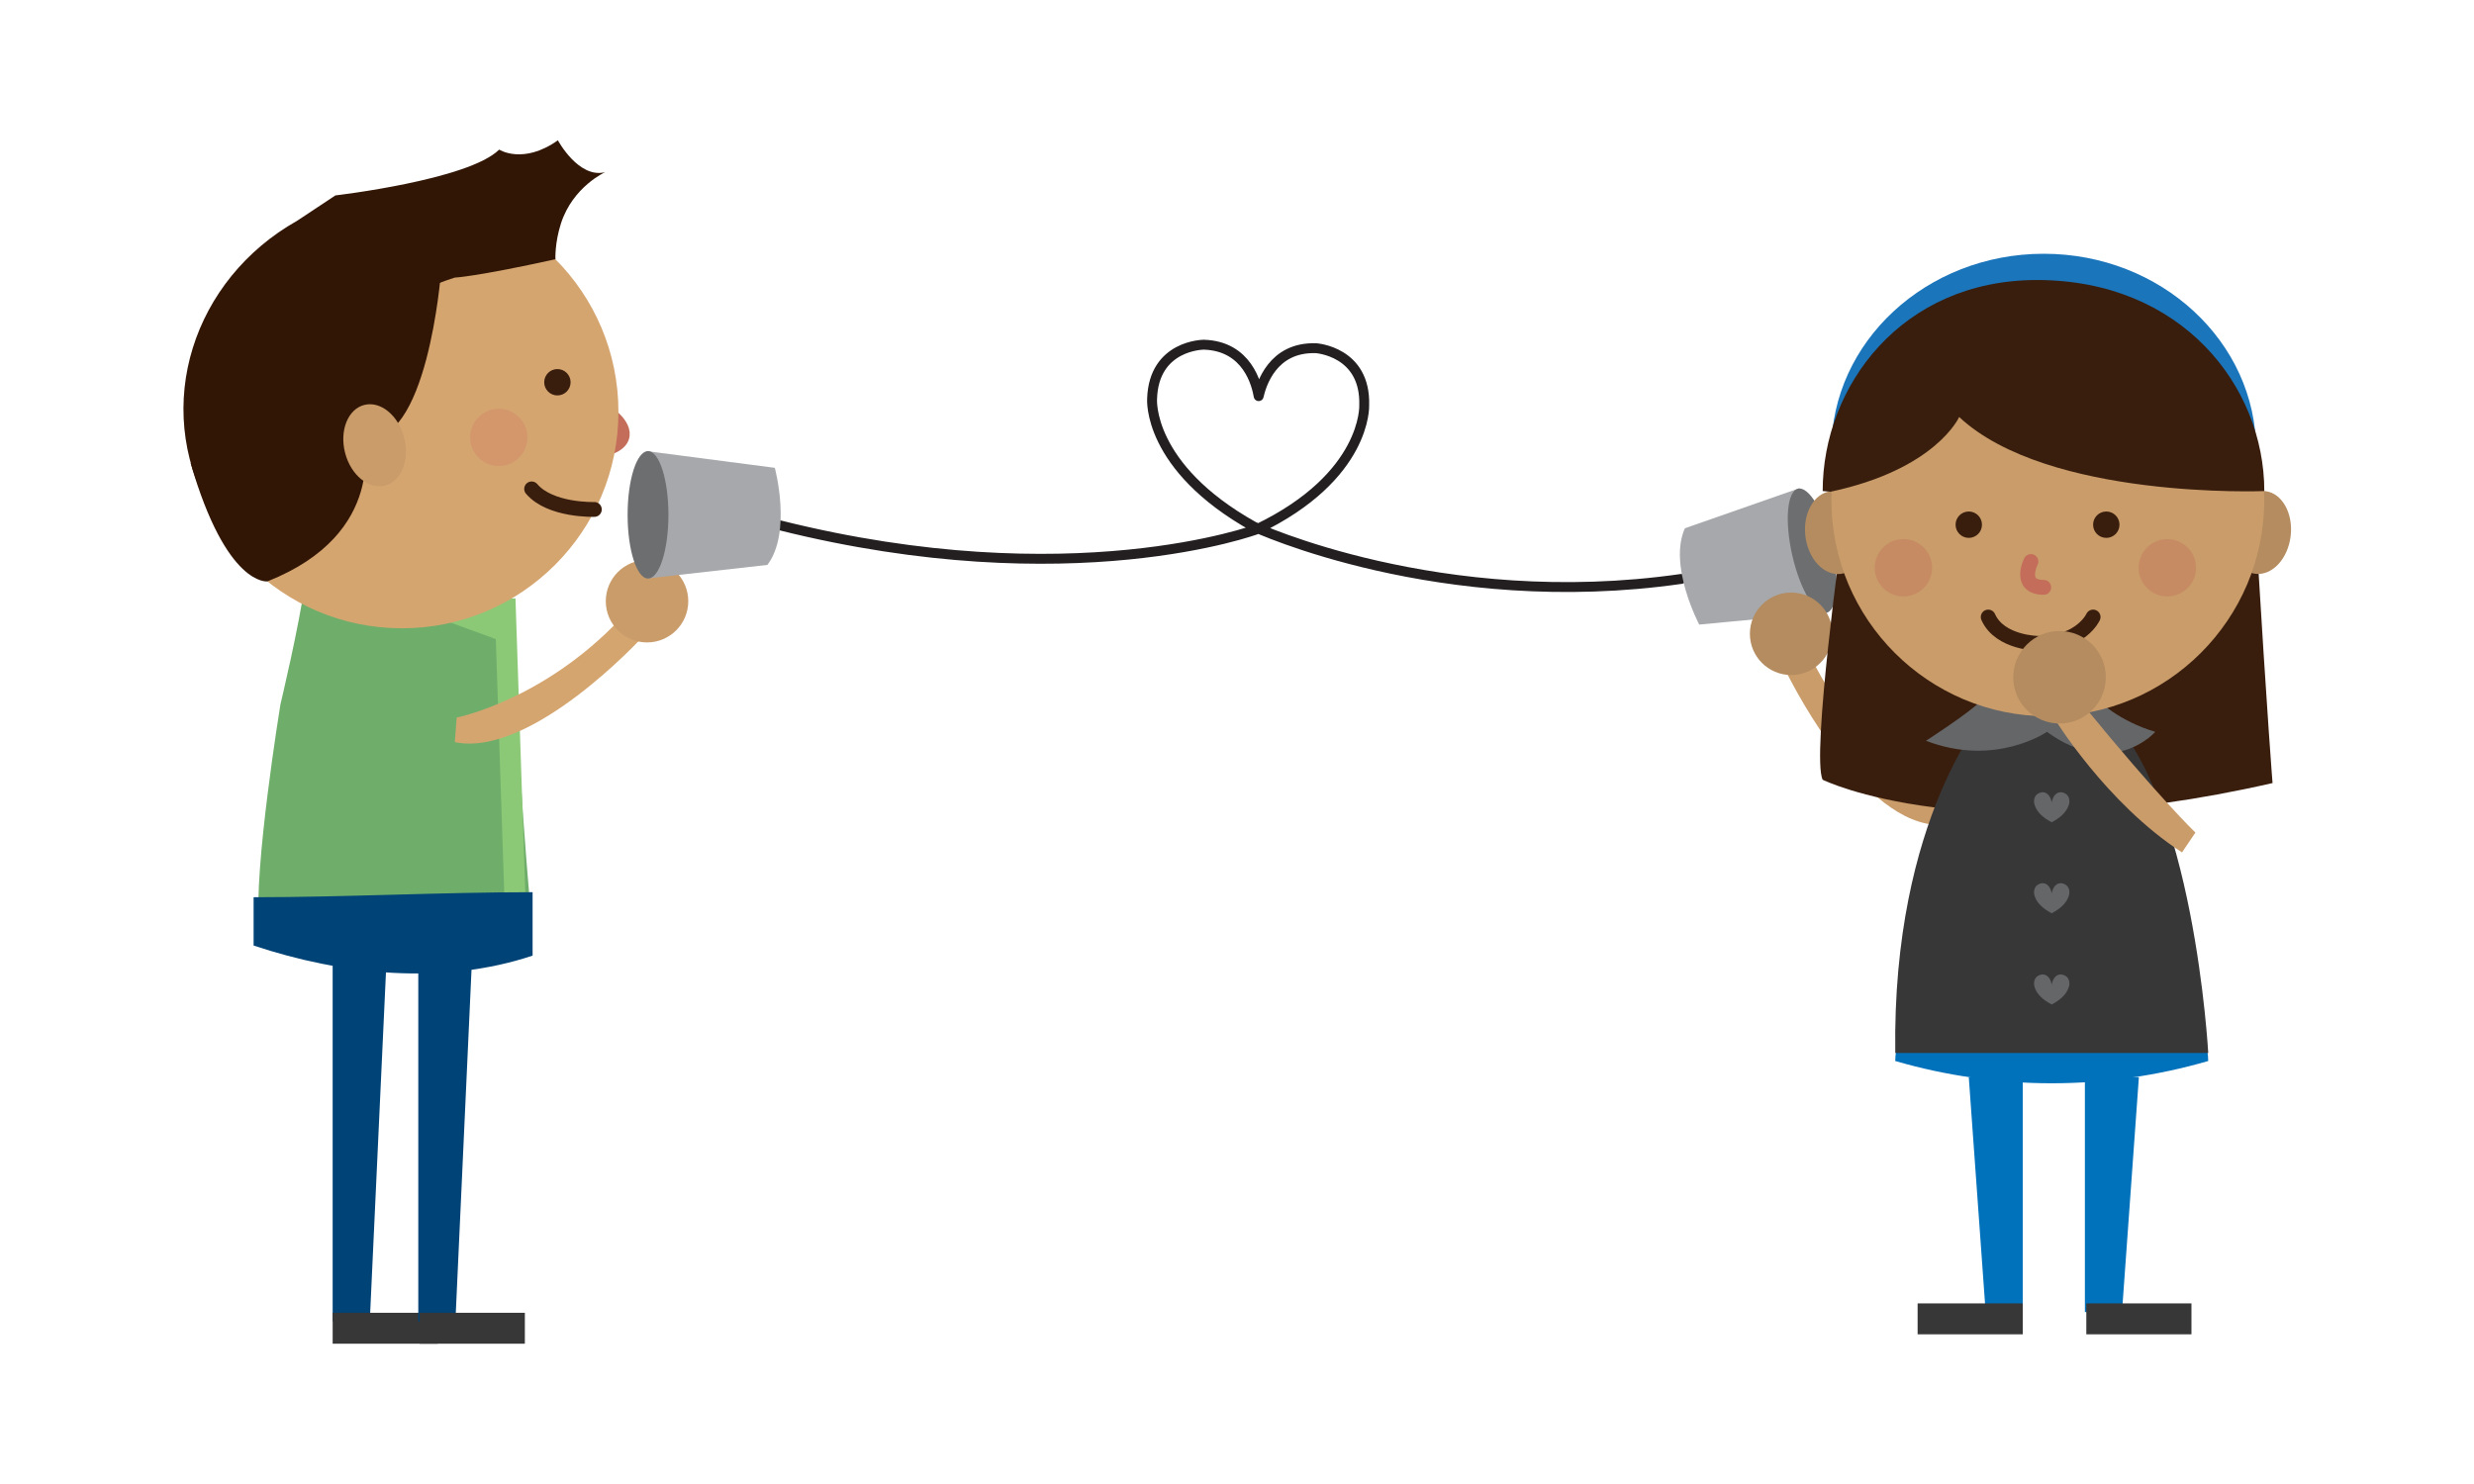 <?xml version="1.0" encoding="utf-8"?>
<!-- Generator: Adobe Illustrator 16.0.0, SVG Export Plug-In . SVG Version: 6.00 Build 0)  -->
<!DOCTYPE svg PUBLIC "-//W3C//DTD SVG 1.1//EN" "http://www.w3.org/Graphics/SVG/1.1/DTD/svg11.dtd">
<svg version="1.1" id="Layer_1" xmlns="http://www.w3.org/2000/svg" xmlns:xlink="http://www.w3.org/1999/xlink" x="0px" y="0px"
	 width="500px" height="300px" viewBox="0 0 500 300" enable-background="new 0 0 500 300" xml:space="preserve">
<g>
	<path fill="none" stroke="#231F20" stroke-width="2" stroke-linecap="round" stroke-linejoin="round" stroke-miterlimit="10" d="
		M157.612,106.199c59,14.75,96.417,0.792,96.417,0.792c22.295-10.704,21.68-25.028,21.68-25.028
		c0.347-10.952-9.76-11.574-9.76-11.574c-8.847-0.274-11.047,7.47-11.57,9.691c-0.395-2.253-2.23-10.123-11.068-10.398
		c0,0-10.125-0.008-10.471,10.944c0,0-1.064,13.739,20.52,25.813c0,0,37.754,17.593,86.422,10.593"/>
	<g>
		<path fill="#A6A8AB" d="M369.398,123.799l-25.98,2.463c0,0-6.303-11.896-2.898-19.468l23.15-8.102L369.398,123.799z"/>
		
			<ellipse transform="matrix(0.975 -0.222 0.222 0.975 -15.572 84.148)" fill="#6D6E70" cx="366.267" cy="111.293" rx="4.126" ry="12.875"/>
	</g>
	<path fill="#6FAE6A" d="M98.339,119.287l5.711,6.345c-0.151,23.172,3.474,61.574,3.474,61.574H52.393
		c-1.25-11,4.285-44.823,4.285-44.823s3.798-15.846,5.022-24.846S98.339,119.287,98.339,119.287z"/>
	<polyline fill="#6FAE6A" points="97.175,123.632 83.675,125.632 66.425,123.632 	"/>
	<polygon fill="#8CC977" points="106.174,180.911 101.926,180.911 99.934,120.971 104.182,120.971 	"/>
	<g>
		<g>
			<g>
				<path fill="#D5A570" d="M92.292,145.063c0,0,17.393-3.45,32.888-19.761l4.559,3.584c0,0-22.321,24.344-37.819,21.141"/>
			</g>
			<g>
				<circle fill="#C99C6A" cx="130.766" cy="121.536" r="8.335"/>
			</g>
		</g>
	</g>
	<polyline fill="#8CC977" points="87.714,124.632 102.057,129.872 103.053,117.533 	"/>
	<path fill="none" stroke="#C46D5A" stroke-width="3" stroke-linecap="round" stroke-linejoin="round" stroke-miterlimit="10" d="
		M123.833,84.438c0,0,4.534,3.718-0.264,5.829"/>
	<circle fill="#D5A570" cx="81.236" cy="83.262" r="43.75"/>
	<path fill="none" stroke="#391E0E" stroke-width="3" stroke-linecap="round" stroke-linejoin="round" stroke-miterlimit="10" d="
		M120.119,102.987c0,0-8.885,0.285-12.674-4.153"/>
	<circle fill="#391E0E" cx="112.651" cy="77.274" r="2.666"/>
	<circle fill="#D3976B" cx="100.808" cy="88.424" r="5.797"/>
	<path fill="#321605" d="M89.12,55.074c0,0-2.75,35.93-15.719,33.438c0,0,5.177,19.323-19.362,29.021c0,0-8.251,1.103-15.498-23.854
		C38.541,93.682,53.62,49.802,89.12,55.074z"/>
	<g>
		<g>
			<g>
				
					<ellipse transform="matrix(0.968 -0.25 0.25 0.968 -20.108 21.805)" fill="#C99C6A" cx="75.739" cy="90.019" rx="6.167" ry="8.415"/>
			</g>
		</g>
	</g>
	<path fill="#321605" d="M91.919,56.118c0,0,4.178-0.156,20.338-3.709c0,0-0.176-3.236,1.112-7.232
		c2.399-7.441,8.938-10.375,8.938-10.375c-5.375,1.375-9.556-6.44-9.556-6.44c-7.055,4.995-11.865,1.879-11.865,1.879
		c-6.201,6.14-33.1,9.263-33.1,9.263l-7.75,5.135C39.063,56.46,30.699,81.929,42.386,102.941c0.683-14.543,6.41-21.652,6.41-21.652
		C72.218,61.949,91.919,56.118,91.919,56.118"/>
	<path fill="#004376" d="M107.638,193.186c-17.981,6.002-38.404,3.961-56.384-2.041c0-2.582,0-7.18,0-9.764
		c18.353,0,38.032-1.019,56.384-1.019C107.638,182.948,107.638,190.604,107.638,193.186z"/>
	<g>
		<polygon fill="#004376" points="67.231,267.139 74.731,267.139 78.146,193.485 67.231,193.485 		"/>
		<rect x="67.231" y="265.389" fill="#383738" width="21.25" height="6.25"/>
	</g>
	<g>
		<polygon fill="#004376" points="84.537,267.139 92.037,267.139 95.45,192.628 84.537,192.628 		"/>
		<rect x="84.825" y="265.389" fill="#383738" width="21.25" height="6.25"/>
	</g>
	<g>
		<g>
			<g>
				<g>
					<path fill="#C99C6A" d="M391.916,161.859c0,0-15.627-8.379-25.686-28.502l-5.404,2.097c0,0,14.24,29.8,29.998,31.263"/>
				</g>
				<g>
					<circle fill="#B48C5F" cx="361.992" cy="128.126" r="8.335"/>
				</g>
			</g>
		</g>
		<path fill="#391E0E" d="M372.287,107.799c0,0-6.254,45.167-3.92,49.833c0,0,29.668,14.668,90.92,0.668
			c0,0-0.969-11.668-3.318-50.5L372.287,107.799L372.287,107.799z"/>
		<path fill="#0071BB" d="M446.283,214.489c-20.656,6-42.594,6-63.25,0c0-2.584,1.02-5.168,1.02-7.75c21.086,0,40.166,0,61.25,0
			C445.303,209.321,446.283,211.905,446.283,214.489z"/>
		<g>
			<polygon fill="#0071BB" points="408.803,265.239 401.303,265.239 397.893,217.743 408.803,217.743 			"/>
			<rect x="387.553" y="263.489" fill="#383738" width="21.25" height="6.25"/>
		</g>
		<g>
			<polygon fill="#0071BB" points="421.361,265.239 428.861,265.239 432.273,217.743 421.361,217.743 			"/>
			<rect x="421.648" y="263.489" fill="#383738" width="21.25" height="6.25"/>
		</g>
		<g>
			<path fill="#383738" d="M425.117,143.62h-23.332c0,0-19.414,21.403-18.748,69.244h63.25
				C446.287,212.864,443.451,160.154,425.117,143.62z"/>
			<path fill="#656668" d="M400.5,141.549c0,0,5.166,2.612,23.5,0c0,0,4.25,4.235,11.582,6.397c0,0-8.451,9.734-21.891,0
				c0,0-10.441,7.211-24.441,1.804C389.25,149.75,398.115,144.051,400.5,141.549z"/>
			<path fill="#656668" d="M418.225,162.031c0-1.821-1.688-1.875-1.688-1.875c-1.471,0-1.807,1.674-1.883,2.047
				c-0.076-0.373-0.412-2.047-1.885-2.047c0,0-1.684,0.054-1.684,1.875c0,0-0.105,2.289,3.545,4.185v0.024
				c0.008-0.004,0.016-0.008,0.021-0.015c0.01,0.007,0.016,0.011,0.021,0.015v-0.024
				C418.326,164.32,418.225,162.031,418.225,162.031z"/>
			<path fill="#656668" d="M418.225,180.421c0-1.822-1.688-1.875-1.688-1.875c-1.471,0-1.807,1.674-1.883,2.047
				c-0.076-0.373-0.412-2.047-1.885-2.047c0,0-1.684,0.053-1.684,1.875c0,0-0.105,2.289,3.545,4.184v0.025
				c0.008-0.004,0.016-0.008,0.021-0.014c0.01,0.006,0.016,0.01,0.021,0.014v-0.025C418.326,182.71,418.225,180.421,418.225,180.421
				z"/>
			<path fill="#656668" d="M418.225,198.862c0-1.822-1.688-1.873-1.688-1.873c-1.471,0-1.807,1.672-1.883,2.045
				c-0.076-0.373-0.412-2.045-1.885-2.045c0,0-1.684,0.051-1.684,1.873c0,0-0.105,2.291,3.545,4.186v0.023
				c0.008-0.004,0.016-0.01,0.021-0.014c0.01,0.004,0.016,0.01,0.021,0.014v-0.023C418.326,201.153,418.225,198.862,418.225,198.862
				z"/>
		</g>
		<ellipse fill="#1B75BB" cx="413.045" cy="91.051" rx="42.924" ry="39.752"/>
		<g>
			<g>
				<g>
					
						<ellipse transform="matrix(-0.993 0.119 -0.119 -0.993 752.235 170.562)" fill="#B48C5F" cx="371.01" cy="107.807" rx="6.165" ry="8.417"/>
				</g>
				<g>
					
						<ellipse transform="matrix(0.993 0.119 -0.119 0.993 16.125 -53.733)" fill="#B48C5F" cx="456.72" cy="107.778" rx="6.166" ry="8.418"/>
				</g>
			</g>
		</g>
		<circle fill="#C99C6A" cx="413.869" cy="101.049" r="43.75"/>
		<path fill="#391E0E" d="M368.367,99.271c0-21.171,15.92-42.665,43.291-42.665c29.297,0,45.961,21.494,45.961,42.665
			c0,0-43.75,1.777-61.668-14.973c0,0-4.666,10.58-26,15.108L368.367,99.271z"/>
		<path fill="none" stroke="#C46D5A" stroke-width="3" stroke-linecap="round" stroke-linejoin="round" stroke-miterlimit="10" d="
			M410.455,113.508c0,0-2.652,5.229,2.59,5.229"/>
		<path fill="none" stroke="#391E0E" stroke-width="3" stroke-linecap="round" stroke-linejoin="round" stroke-miterlimit="10" d="
			M423.02,124.736c0,0-2.385,5.332-10.957,5.332c0,0-7.869,0-10.242-5.332"/>
		<circle fill="#391E0E" cx="397.893" cy="106.07" r="2.667"/>
		<circle fill="#391E0E" cx="425.686" cy="106.07" r="2.667"/>
		<circle fill="#C78B64" cx="384.686" cy="114.779" r="5.797"/>
		<circle fill="#C78B64" cx="438.02" cy="114.779" r="5.797"/>
	</g>
	<g>
		<path fill="#A6A8AB" d="M130.716,91.199l25.875,3.375c0,0,3.5,13-1.5,19.625l-24.375,2.75V91.199z"/>
		<ellipse fill="#6D6E70" cx="130.966" cy="104.074" rx="4.125" ry="12.875"/>
	</g>
	<g>
		<path fill="#C99C6A" d="M443.697,168.307c0,0-7.414-7.104-22.555-25.648l-6.004,2.504c0,0,10.496,17.214,25.846,27.159"/>
		<circle fill="#B48C5F" cx="416.238" cy="136.912" r="9.348"/>
	</g>
</g>
<rect fill="none" width="500" height="300"/>
</svg>
